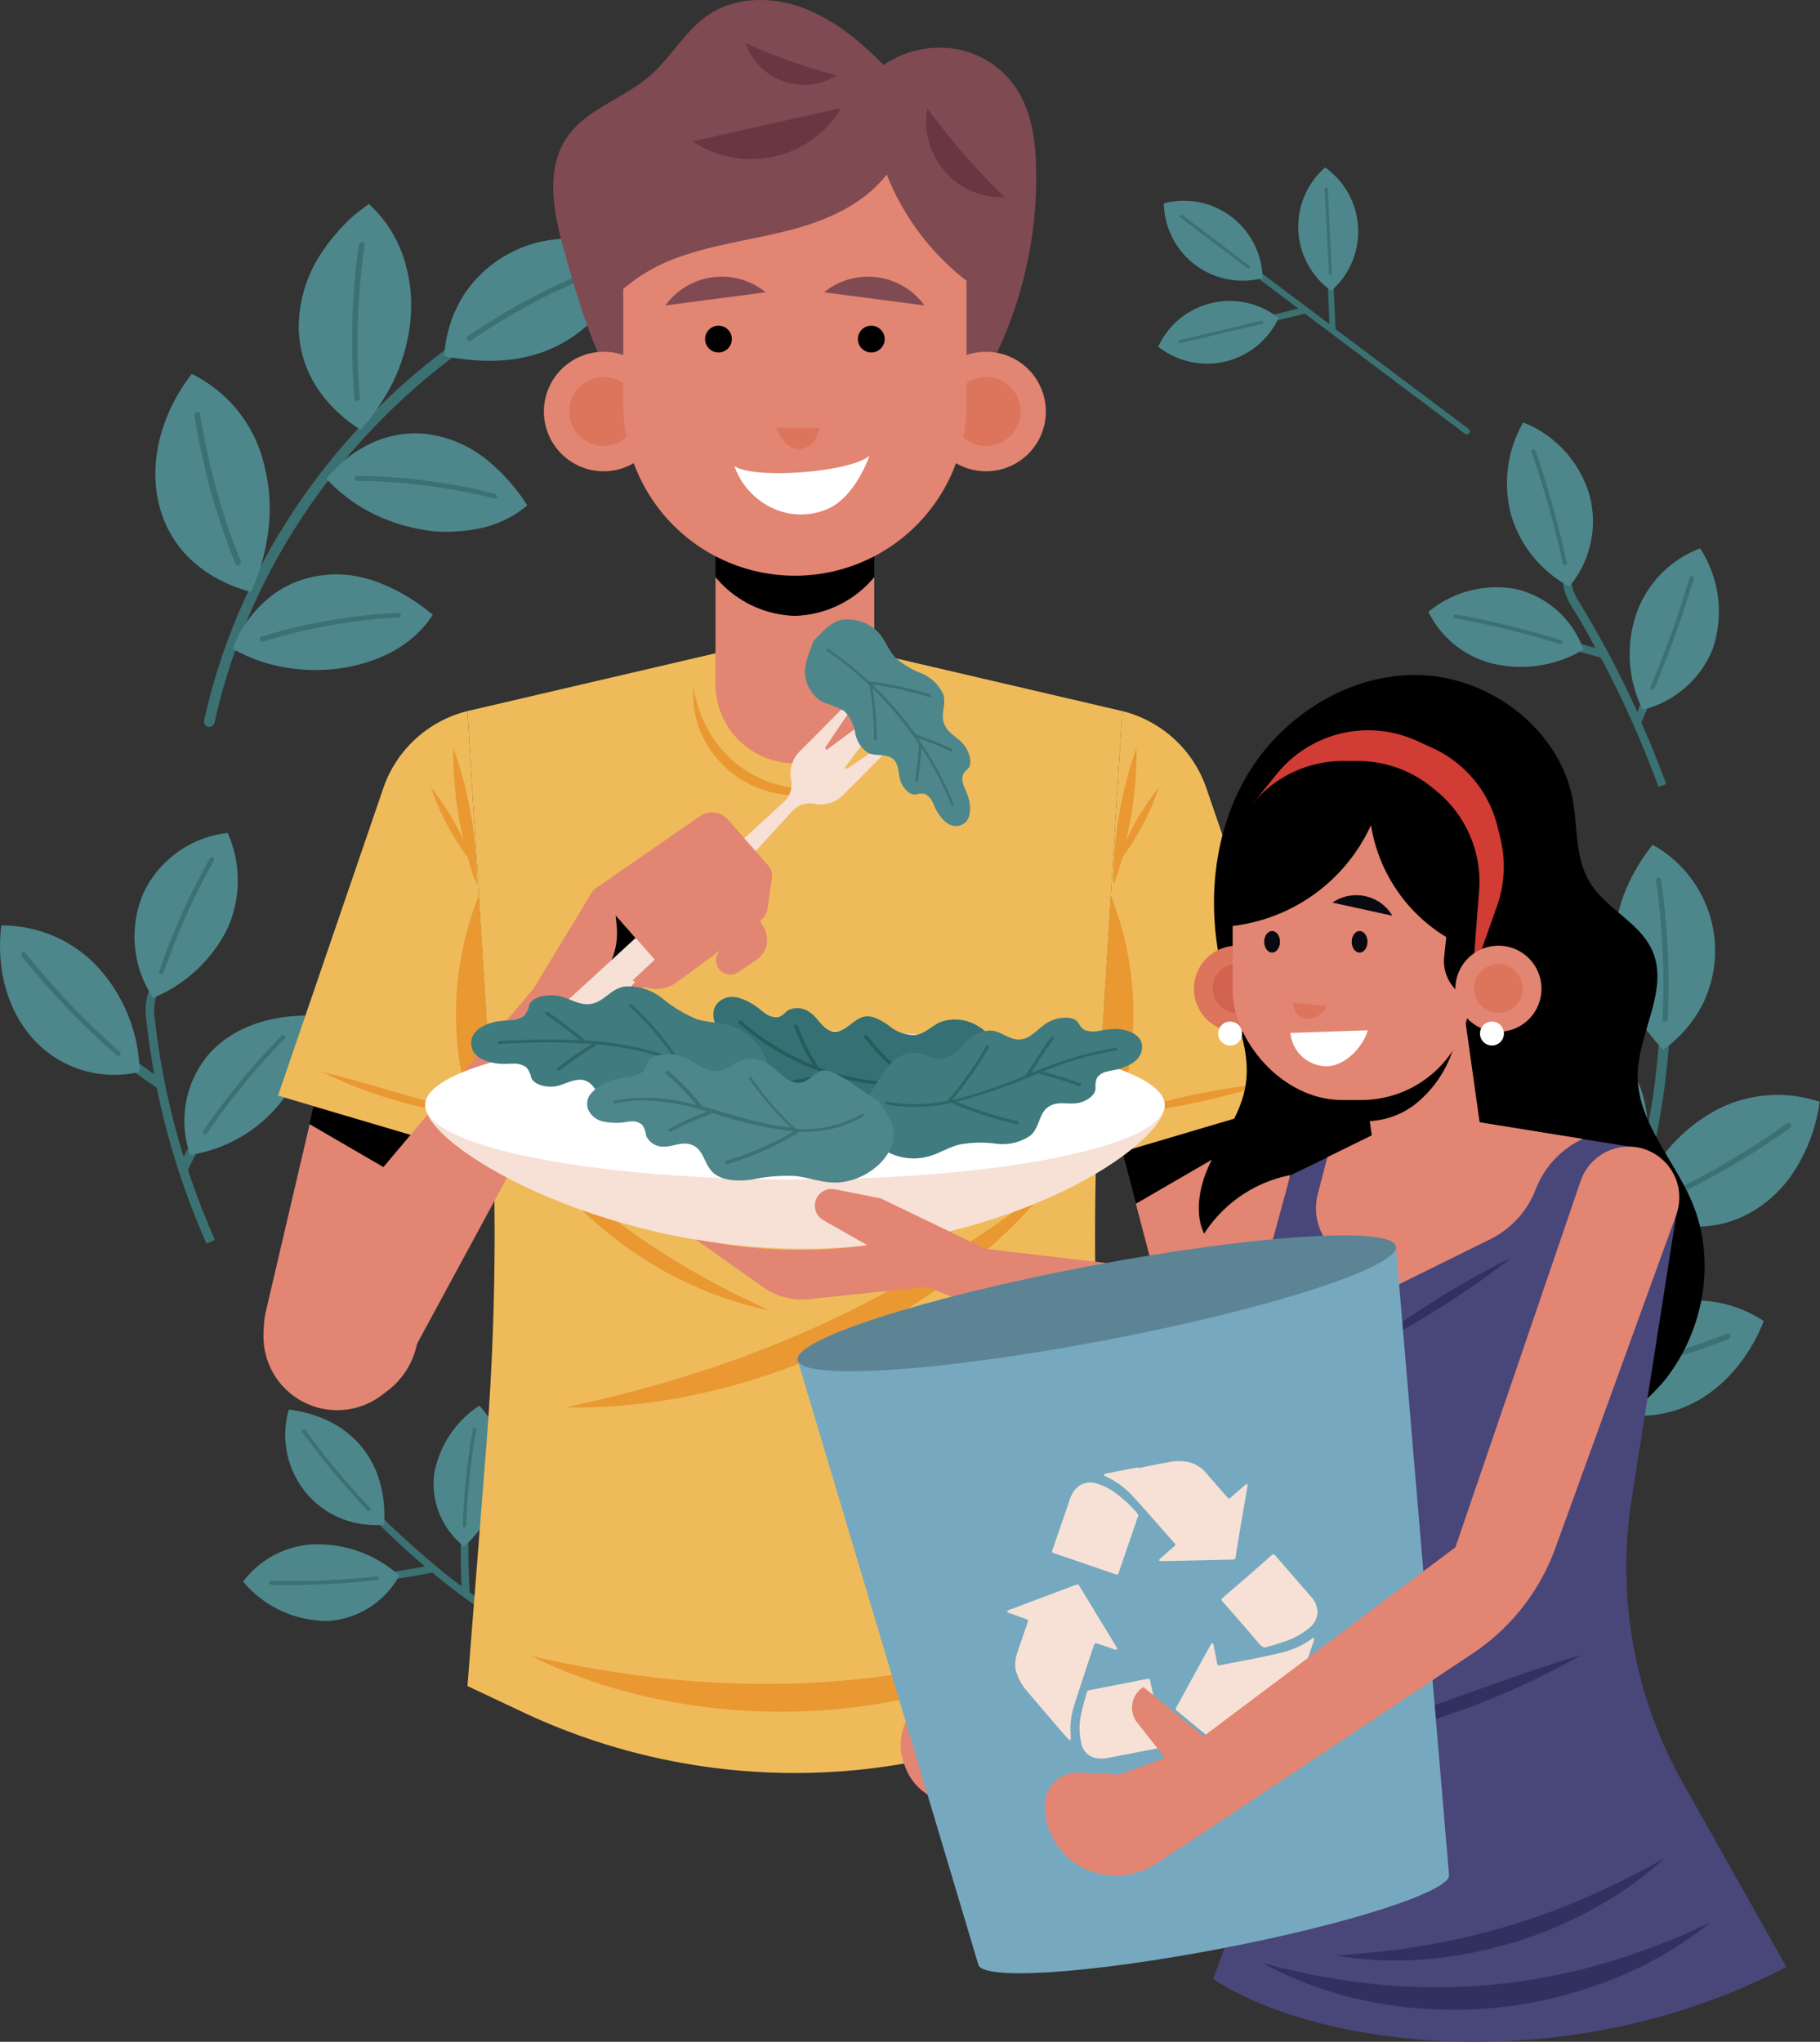 <svg xmlns="http://www.w3.org/2000/svg" viewBox="0 0 219.04 245.74">
  <rect x="0" y="0" width="219.04" height="245.74" fill="#333333" stroke="none"/>
  <defs>
    <style>
      .cls-1 {
        fill: #3b7172;
      }

      .cls-2 {
        fill: #4d878b;
      }

      .cls-3 {
        fill: #efbb5a;
      }

      .cls-4 {
        fill: #e28572;
      }

      .cls-5 {
        fill: #804a53;
      }

      .cls-6 {
        fill: #dd745c;
      }

      .cls-7 {
        fill: #fff;
      }

      .cls-8 {
        fill: #683742;
      }

      .cls-9 {
        fill: #e99832;
      }

      .cls-10 {
        fill: #f7e0d6;
      }

      .cls-11 {
        fill: #357074;
      }

      .cls-12 {
        fill: #265a5b;
      }

      .cls-13 {
        fill: #3f7b7f;
      }

      .cls-14 {
        fill: #2f6566;
      }

      .cls-15 {
        fill: #49467a;
      }

      .cls-16 {
        fill: #32305f;
      }

      .cls-17 {
        fill: #d13c34;
      }

      .cls-18 {
        fill: #d16250;
      }

      .cls-19 {
        fill: #090a10;
      }

      .cls-20 {
        fill: #76a9bf;
      }

      .cls-21 {
        fill: #5c8495;
      }

      .cls-22 {
        fill: #f7e1d6;
      }
    </style>
  </defs>
  <g id="Layer_2" data-name="Layer 2">
    <g id="OBJECT">
      <g>
        <g>
          <path class="cls-1" d="M181.86,173.91a.63.63,0,0,1-.13-.86,90,90,0,0,0,18.16-55.25.61.61,0,0,1,.61-.62.6.6,0,0,1,.62.6,91.27,91.27,0,0,1-18.41,56A.59.59,0,0,1,181.86,173.91Z"/>
          <g>
            <path class="cls-2" d="M198.89,101.67h0a14.58,14.58,0,0,1,6.12,19,15.39,15.39,0,0,1-4.83,5.67h0C192.92,118.73,192.4,110,198.89,101.67Z"/>
            <path class="cls-1" d="M200.39,123a.3.3,0,0,0,.32-.29,90.21,90.21,0,0,0-.79-16.83.32.32,0,0,0-.36-.25.3.3,0,0,0-.25.34,89.79,89.79,0,0,1,.79,16.71A.3.3,0,0,0,200.39,123Z"/>
          </g>
          <g>
            <path class="cls-2" d="M181.05,122.34h0c5.19-.46,9.95.76,13.14,3.74a12.42,12.42,0,0,1,3.48,5.57,14.56,14.56,0,0,1,.6,3.48,18.23,18.23,0,0,1-.34,3.77h0a18.78,18.78,0,0,1-12.46-5.71,15.51,15.51,0,0,1-3.34-5,12.75,12.75,0,0,1-.86-2.82A17.22,17.22,0,0,1,181.05,122.34Z"/>
            <path class="cls-1" d="M195.88,136.35a.3.3,0,0,0,.05-.42,83.71,83.71,0,0,0-11.46-11.31.35.35,0,0,0-.43,0,.22.22,0,0,0,0,.35,82.45,82.45,0,0,1,11.41,11.33A.31.31,0,0,0,195.88,136.35Z"/>
          </g>
          <g>
            <path class="cls-2" d="M178,139.81h0c5.18.83,9.4,3.15,11.84,6.84a13.06,13.06,0,0,1,2,6.26,14.46,14.46,0,0,1-1.55,7.07h0a18.84,18.84,0,0,1-10.66-8.57A14.69,14.69,0,0,1,178,139.81Z"/>
            <path class="cls-1" d="M189,157a.29.29,0,0,0,.15-.39c-1.24-2.5-2.53-4.9-3.91-7.18s-2.86-4.49-4.46-6.59a.35.35,0,0,0-.42-.11.22.22,0,0,0-.07.35c1.55,2.09,3,4.28,4.44,6.59s2.68,4.69,3.86,7.18A.31.31,0,0,0,189,157Z"/>
          </g>
          <g>
            <path class="cls-2" d="M219,132.61h0a15.85,15.85,0,0,0-13.78,1.78,20.58,20.58,0,0,0-8.48,11.31h0a16.46,16.46,0,0,0,7.08,1.92,13.61,13.61,0,0,0,3.49-.35,12.91,12.91,0,0,0,3.24-1.27,14.79,14.79,0,0,0,5.45-5.16A20.31,20.31,0,0,0,219,132.61Z"/>
            <path class="cls-1" d="M199.82,144.38A.31.31,0,0,1,200,144c2.53-1.22,5.17-2.53,7.64-4q1.88-1.11,3.78-2.31c1.26-.8,2.45-1.64,3.69-2.51a.26.26,0,0,1,.41.11.38.38,0,0,1-.11.49,97,97,0,0,1-15.16,8.81A.3.3,0,0,1,199.82,144.38Z"/>
          </g>
          <g>
            <path class="cls-2" d="M212.28,159h0a15,15,0,0,0-6.92-2.43,17.52,17.52,0,0,0-6.86.8,20.19,20.19,0,0,0-6.1,3.32,22,22,0,0,0-4.89,5.58h0a16.67,16.67,0,0,0,6.39,3.62,13.27,13.27,0,0,0,6.91.08C205.45,168.86,209.87,165,212.28,159Z"/>
            <path class="cls-1" d="M190.75,165.76a.33.33,0,0,1,.26-.37c1.39-.27,2.82-.55,4.22-.89s2.78-.72,4.19-1.12c2.86-.79,5.59-1.78,8.43-2.86a.28.28,0,0,1,.38.21.41.41,0,0,1-.24.45c-2.82,1.09-5.6,2-8.46,2.84-1.41.4-2.8.78-4.19,1.11s-2.84.62-4.24.88A.3.3,0,0,1,190.75,165.76Z"/>
          </g>
        </g>
        <g>
          <path class="cls-1" d="M199.35,82.24l-.94-.34c-.42,1.27-.89,2.55-1.35,3.79a122.39,122.39,0,0,0-7.19-13.53,5.39,5.39,0,0,1-.77-2.24v0l-1,.16a6.48,6.48,0,0,0,.9,2.64c1.06,1.73,2.09,3.48,3,5.27-2.29-.67-4.59-1.25-6.88-1.76l-.25.93q3.88.87,7.8,2a124.07,124.07,0,0,1,6.93,15.54l.93-.34c-.93-2.49-1.9-5-3-7.38C198.24,85.42,198.8,83.85,199.35,82.24Z"/>
          <g>
            <path class="cls-2" d="M183.32,50.84h0A14.77,14.77,0,0,0,181.87,62a14.41,14.41,0,0,0,7,8.59h0a12.22,12.22,0,0,0,2.43-11A13.47,13.47,0,0,0,183.32,50.84Z"/>
            <path class="cls-1" d="M188.37,68a.25.25,0,0,1-.29-.2,121.14,121.14,0,0,0-3.75-13.41.24.24,0,0,1,.15-.32.27.27,0,0,1,.33.18,121.17,121.17,0,0,1,3.75,13.45A.25.25,0,0,1,188.37,68Z"/>
          </g>
          <g>
            <path class="cls-2" d="M171.91,73.64h0a11.79,11.79,0,0,0,7.75,6.23,14.67,14.67,0,0,0,10.91-1.69h0a11.4,11.4,0,0,0-8-7.26A12.83,12.83,0,0,0,171.91,73.64Z"/>
            <path class="cls-1" d="M188.08,77.37a.26.26,0,0,1-.32.16A104.81,104.81,0,0,0,175.1,74.4a.21.21,0,0,1-.17-.27.28.28,0,0,1,.3-.18,107.11,107.11,0,0,1,12.69,3.12A.24.24,0,0,1,188.08,77.37Z"/>
          </g>
          <g>
            <path class="cls-2" d="M204.61,66h0a13.93,13.93,0,0,1,1.52,12.09,12.2,12.2,0,0,1-8.43,7.33h0a15.14,15.14,0,0,1-.84-11.33A13,13,0,0,1,204.61,66Z"/>
            <path class="cls-1" d="M198.78,83a.24.24,0,0,0,.32-.13,128.05,128.05,0,0,0,4.74-13.17.3.3,0,0,0-.17-.35.23.23,0,0,0-.32.15,124.62,124.62,0,0,1-4.7,13.16A.26.26,0,0,0,198.78,83Z"/>
          </g>
        </g>
        <g>
          <path class="cls-1" d="M159.89,27.89a.36.36,0,0,0-.35.38L160,39l-12-9a.37.37,0,0,0-.52.08.36.36,0,0,0,.08.51l8.7,6.54-8,2a.36.36,0,0,0-.27.44.37.37,0,0,0,.45.27L157,37.76s0,0,.06,0l19.24,14.44a.38.38,0,0,0,.52-.07.37.37,0,0,0-.08-.52l-16-12-.53-11.36A.37.37,0,0,0,159.89,27.89Z"/>
          <g>
            <path class="cls-2" d="M140.07,24.47h0a9.48,9.48,0,0,1,11.88,9h0A9.47,9.47,0,0,1,140.07,24.47Z"/>
            <path class="cls-1" d="M150.38,32.26a.19.19,0,0,0,0-.26l-8.07-6.09a.18.18,0,0,0-.26,0,.19.19,0,0,0,0,.26l8.07,6.09A.19.19,0,0,0,150.38,32.26Z"/>
          </g>
          <g>
            <path class="cls-2" d="M139.39,41.72h0a9.48,9.48,0,0,1,14.49-3.45h0A9.48,9.48,0,0,1,139.39,41.72Z"/>
            <path class="cls-1" d="M152,38.73a.18.18,0,0,0-.22-.13l-9.84,2.34a.18.18,0,0,0-.14.22.2.2,0,0,0,.23.14L151.82,39A.18.18,0,0,0,152,38.73Z"/>
          </g>
          <g>
            <path class="cls-2" d="M159.48,20.15h0A9.48,9.48,0,0,0,160.22,35h0A9.47,9.47,0,0,0,159.48,20.15Z"/>
            <path class="cls-1" d="M160.12,33.05a.19.19,0,0,1-.19-.18l-.5-10.1a.18.18,0,0,1,.17-.19.19.19,0,0,1,.2.18l.49,10.09A.18.18,0,0,1,160.12,33.05Z"/>
          </g>
        </g>
        <g>
          <path class="cls-1" d="M25.05,87.47a.62.62,0,0,1-.48-.76c4.49-20.5,18-38.62,36-49.32a.64.64,0,0,1,.87.22.64.64,0,0,1-.22.88C43.54,49,30.22,66.85,25.82,87A.66.66,0,0,1,25.05,87.47Z"/>
          <g>
            <path class="cls-2" d="M76.28,31h0c-4.41,10.1-12,14-22.81,11.86h0a15.42,15.42,0,0,1,2.4-7.44A15,15,0,0,1,76.28,31Z"/>
            <path class="cls-1" d="M56.26,40.9a.32.32,0,0,0,.44.08,74.92,74.92,0,0,1,15.4-8.15.3.3,0,0,0,.19-.4.33.33,0,0,0-.42-.19,75.4,75.4,0,0,0-15.53,8.21A.31.31,0,0,0,56.26,40.9Z"/>
          </g>
          <g>
            <path class="cls-2" d="M44.4,24.55h0A15.27,15.27,0,0,1,48.57,31a18.54,18.54,0,0,1,.86,7.17,21.85,21.85,0,0,1-1.79,7.07,21.1,21.1,0,0,1-1.83,3.31,19.51,19.51,0,0,1-2.43,3.17h0c-4.65-3-7.37-7.27-7.43-12.37A16.35,16.35,0,0,1,38,31.56a21.9,21.9,0,0,1,2.67-3.69,20.11,20.11,0,0,1,1.71-1.75C43,25.58,43.69,25.05,44.4,24.55Z"/>
            <path class="cls-1" d="M43,48.27a.35.35,0,0,0,.3-.36,84,84,0,0,1,.58-18.45.28.28,0,0,0-.31-.33.44.44,0,0,0-.4.37A83,83,0,0,0,42.67,48,.3.3,0,0,0,43,48.27Z"/>
          </g>
          <g>
            <path class="cls-2" d="M23.08,45h0a16.38,16.38,0,0,1,8.83,11.48,20.24,20.24,0,0,1,.39,7.28,24.42,24.42,0,0,1-2.11,7.48h0c-5.29-1.43-9.25-4.74-10.8-9.61S18.84,50.49,23.08,45Z"/>
            <path class="cls-1" d="M28.8,68A.34.34,0,0,0,29,67.6C27.89,64.87,26.91,62,26.07,59a92.5,92.5,0,0,1-2-9.18.28.28,0,0,0-.39-.22.45.45,0,0,0-.29.47c.53,3.16,1.24,6.25,2,9.19a89.87,89.87,0,0,0,2.95,8.62A.3.3,0,0,0,28.8,68Z"/>
          </g>
          <g>
            <path class="cls-2" d="M63.46,60.83h0a22.62,22.62,0,0,0-5.12-5.69,14.35,14.35,0,0,0-6.26-2.79c-4.46-.82-9.36,1-12.79,5.28h0a19.59,19.59,0,0,0,6.21,4.48,20.63,20.63,0,0,0,3.29,1.18,21.44,21.44,0,0,0,3.33.64,16.65,16.65,0,0,0,3.15,0,17.25,17.25,0,0,0,3-.46A13.06,13.06,0,0,0,63.46,60.83Z"/>
            <path class="cls-1" d="M42.68,57.57a.3.3,0,0,1,.31-.3,69.33,69.33,0,0,1,8.47.61c1.38.19,2.74.4,4.07.64s2.69.58,4,.91a.38.38,0,0,1,.28.35.21.21,0,0,1-.29.21A70.65,70.65,0,0,0,43,57.88.32.32,0,0,1,42.68,57.57Z"/>
          </g>
          <g>
            <path class="cls-2" d="M52.08,74h0a22.52,22.52,0,0,0-6.58-3.92,15.84,15.84,0,0,0-3.45-.86,13.51,13.51,0,0,0-6.67.91,12.12,12.12,0,0,0-3,1.82,14.47,14.47,0,0,0-4.38,6.14h0a19.64,19.64,0,0,0,7.28,2.38,21.39,21.39,0,0,0,6.87-.24C46.41,79.33,49.89,77.37,52.08,74Z"/>
            <path class="cls-1" d="M31.3,77a.31.31,0,0,1,.2-.39c1.39-.41,2.72-.8,4.1-1.12s2.78-.58,4.14-.82a64.79,64.79,0,0,1,8.13-.9.39.39,0,0,1,.37.25.22.22,0,0,1-.21.29c-1.33.07-2.68.18-4.06.32s-2.67.37-4,.6-2.75.51-4.13.84-2.71.71-4.08,1.13A.34.34,0,0,1,31.3,77Z"/>
          </g>
        </g>
        <g>
          <path class="cls-1" d="M25.31,135.8l-1-.52c-.79,1.28-1.49,2.58-2.22,3.92a90.78,90.78,0,0,1-3.51-17,5.46,5.46,0,0,1,.38-2.65l0-.05L18,119.1a6.38,6.38,0,0,0-.44,3.18c.25,2.34.58,4.67,1,7-1.14-.79-2.25-1.6-3.35-2.45s-2.22-1.73-3.29-2.65l-.69,1a91.49,91.49,0,0,0,7.63,5.73,91.6,91.6,0,0,0,6,18.77l1-.45c-1.19-2.77-2.31-5.57-3.24-8.44C23.46,139,24.38,137.39,25.31,135.8Z"/>
          <g>
            <path class="cls-2" d="M27.4,100.25h0a12.77,12.77,0,0,0-10.11,7.18,13.26,13.26,0,0,0,1.14,12.67h0a17.39,17.39,0,0,0,9-8.46A14.09,14.09,0,0,0,27.4,100.25Z"/>
            <path class="cls-1" d="M19.35,117.24a.28.28,0,0,1-.18-.36,81.65,81.65,0,0,1,6.08-13.58.29.29,0,0,1,.38-.1.25.25,0,0,1,.12.35,82.47,82.47,0,0,0-6.05,13.51A.29.29,0,0,1,19.35,117.24Z"/>
          </g>
          <g>
            <path class="cls-2" d="M.16,111.39h0c-.72,5.77,1.09,10.94,4.28,14.12A13.16,13.16,0,0,0,16.81,129h0A19.3,19.3,0,0,0,12,116.65,15.65,15.65,0,0,0,.16,111.39Z"/>
            <path class="cls-1" d="M14.44,127a.28.28,0,0,1-.4,0A93.93,93.93,0,0,1,2.65,115.14a.38.38,0,0,1,0-.47.26.26,0,0,1,.4,0A94.32,94.32,0,0,0,14.4,126.56.3.3,0,0,1,14.44,127Z"/>
          </g>
          <g>
            <path class="cls-2" d="M36.72,122.23h0a13.44,13.44,0,0,1-2.93,10.44A17.29,17.29,0,0,1,22.89,139h0a12.39,12.39,0,0,1,2.19-12.06C27.75,123.89,31.89,122.29,36.72,122.23Z"/>
            <path class="cls-1" d="M24.52,136.5a.29.29,0,0,0,.39-.09A82.92,82.92,0,0,1,34.27,125a.22.22,0,0,0,0-.34.31.31,0,0,0-.39,0,83.2,83.2,0,0,0-9.41,11.45A.27.27,0,0,0,24.52,136.5Z"/>
          </g>
        </g>
        <g>
          <path class="cls-1" d="M56.32,177.82a.48.48,0,0,0-.46.42c-.2,2-.36,4.16-.41,6.25,0,1.06,0,2.12,0,3.2s.05,2.13.09,3.21c-2.42-1.78-4.68-3.76-6.91-5.77s-4.32-4.17-6.29-6.44a.44.44,0,1,0-.66.59,92.73,92.73,0,0,0,9.46,9.24,90.36,90.36,0,0,1-10,1.35.42.42,0,0,0-.38.5.53.53,0,0,0,.54.43c1.81-.14,3.62-.36,5.41-.62s3.52-.55,5.26-.91c0,0,0,0,.06,0a90.78,90.78,0,0,0,25.18,14.7.44.44,0,0,0,.57-.25.45.45,0,0,0-.26-.58,90.34,90.34,0,0,1-21-11.51,85.85,85.85,0,0,1,.27-13.36A.35.35,0,0,0,56.32,177.82Z"/>
          <g>
            <path class="cls-2" d="M34.76,169.64h0c7.58,1,11.91,6.28,11.47,13.87h0a11.37,11.37,0,0,1-5.33-.82,10.85,10.85,0,0,1-4.1-3.06A11,11,0,0,1,34.76,169.64Z"/>
            <path class="cls-1" d="M44.56,181.8a.22.22,0,0,0,0-.31,91.9,91.9,0,0,1-7.81-9.37.21.21,0,0,0-.3-.06.22.22,0,0,0-.06.31,90.83,90.83,0,0,0,7.85,9.43A.22.22,0,0,0,44.56,181.8Z"/>
          </g>
          <g>
            <path class="cls-2" d="M29.26,190.35h0a11.21,11.21,0,0,1,9-4.49,14.74,14.74,0,0,1,9.8,3.76h0a10.57,10.57,0,0,1-8.41,5.46A13.14,13.14,0,0,1,29.26,190.35Z"/>
            <path class="cls-1" d="M45.62,189.92a.25.25,0,0,0-.27-.2c-2.08.24-4.14.37-6.29.48s-4.26.1-6.45.06a.19.19,0,0,0-.2.23.27.27,0,0,0,.27.25,97.25,97.25,0,0,0,12.75-.57A.21.21,0,0,0,45.62,189.92Z"/>
          </g>
          <g>
            <path class="cls-2" d="M57.69,169.17h0a12.46,12.46,0,0,0-5.44,8.25,9.59,9.59,0,0,0,3.6,8.7h0a13.52,13.52,0,0,0,4.49-8.82,10.71,10.71,0,0,0-.46-4.36A9.68,9.68,0,0,0,57.69,169.17Z"/>
            <path class="cls-1" d="M55.89,183.79a.19.19,0,0,1-.2-.21,81.54,81.54,0,0,1,1.22-11.53.24.24,0,0,1,.23-.2.16.16,0,0,1,.17.2,82.9,82.9,0,0,0-1.2,11.52A.22.22,0,0,1,55.89,183.79Z"/>
          </g>
        </g>
      </g>
      <g>
        <path class="cls-3" d="M135.06,85.58,95.66,76.4l-39.4,9.18,2.65,42.91A325.49,325.49,0,0,1,58.53,174l-2.27,28.92L62.79,206a76.8,76.8,0,0,0,65.73,0l6.54-3.09L132.79,174a325.49,325.49,0,0,1-.38-45.47Z"/>
        <g>
          <g>
            <path class="cls-4" d="M95.67,74.11h0a12.89,12.89,0,0,1-9.56-4.67V82a9.56,9.56,0,1,0,19.11,0V69.44A12.87,12.87,0,0,1,95.67,74.11Z"/>
            <path d="M86.11,56.7V69.44a12.89,12.89,0,0,0,9.56,4.67h0a12.87,12.87,0,0,0,9.55-4.67V56.7Z"/>
          </g>
          <g>
            <path class="cls-5" d="M75,48.63c-3.51-6-5.57-12.79-7.39-19.54-1.12-4.17-1.82-8.95.6-12.52,2.31-3.41,6.72-4.64,9.85-7.32C80.74,7,82.45,3.63,85.39,1.71,88.7-.45,93.09-.42,96.78,1s6.78,4,9.56,6.82A12,12,0,0,1,115,5.89a11,11,0,0,1,7.18,4.55c1.94,2.82,2.44,6.38,2.52,9.81a49.44,49.44,0,0,1-8.34,28.6Z"/>
            <g>
              <path class="cls-4" d="M79.84,49.52a7.19,7.19,0,1,1-7.19-7.18A7.18,7.18,0,0,1,79.84,49.52Z"/>
              <path class="cls-6" d="M76.79,49.52a4.14,4.14,0,1,1-4.14-4.14A4.14,4.14,0,0,1,76.79,49.52Z"/>
            </g>
            <g>
              <path class="cls-4" d="M111.49,49.52a7.19,7.19,0,1,0,7.19-7.18A7.18,7.18,0,0,0,111.49,49.52Z"/>
              <path class="cls-6" d="M114.54,49.52a4.14,4.14,0,1,0,4.14-4.14A4.14,4.14,0,0,0,114.54,49.52Z"/>
            </g>
            <path class="cls-4" d="M106.72,21c-2.75,3.55-7.1,5.49-11.44,6.64s-8.85,1.69-13.1,3.14a21.13,21.13,0,0,0-7.17,4V48.63A20.66,20.66,0,0,0,95.67,69.29h0a20.65,20.65,0,0,0,20.65-20.66V33.79A30.2,30.2,0,0,1,106.72,21Z"/>
            <path class="cls-5" d="M85.77,33.37a8.38,8.38,0,0,0-5.69,3.39l12.07-1.58A8.38,8.38,0,0,0,85.77,33.37Z"/>
            <path d="M88.08,40.81a1.61,1.61,0,1,1-1.6-1.61A1.6,1.6,0,0,1,88.08,40.81Z"/>
            <path class="cls-5" d="M105.56,33.37a8.4,8.4,0,0,1,5.7,3.39L99.18,35.18A8.38,8.38,0,0,1,105.56,33.37Z"/>
            <path d="M103.25,40.81a1.61,1.61,0,1,0,1.6-1.61A1.6,1.6,0,0,0,103.25,40.81Z"/>
            <path class="cls-6" d="M98.66,51.5H93.4a8.8,8.8,0,0,0,1,1.63,2.39,2.39,0,0,0,1.46.9,2.34,2.34,0,0,0,1.84-.62C98.2,53,98.36,52.1,98.66,51.5Z"/>
            <path class="cls-7" d="M104.65,54.83c-2.16,2-13.82,2.9-16.26,1.27a8.76,8.76,0,0,0,4.78,5.14,8,8,0,0,0,6.68-.1C102.13,60,103.78,57.22,104.65,54.83Z"/>
            <path class="cls-8" d="M93.16,18.85A12.53,12.53,0,0,0,101.23,13L83.38,17A12.55,12.55,0,0,0,93.16,18.85Z"/>
            <path class="cls-8" d="M94.3,9.78a7.42,7.42,0,0,0,6.43-.71,66.71,66.71,0,0,1-11-3.88A7.39,7.39,0,0,0,94.3,9.78Z"/>
            <path class="cls-8" d="M113.7,20.62a9,9,0,0,0,7.2,3.11,87.27,87.27,0,0,1-9.29-10.67A9,9,0,0,0,113.7,20.62Z"/>
          </g>
        </g>
        <g>
          <path class="cls-4" d="M135.06,138.62l6.21,23.68a9.32,9.32,0,0,0,10.61,6.82h0a9.32,9.32,0,0,0,7.48-11.3l-5.77-24.67Z"/>
          <polygon points="135.06 138.62 153.59 133.15 153.99 134.85 136.7 144.88 135.06 138.62"/>
        </g>
        <path class="cls-3" d="M135.06,85.58h0a14.36,14.36,0,0,1,10.13,9.28l12.67,37L133.77,139l-1.36-10.51Z"/>
        <path class="cls-9" d="M133.69,107.78h0a38.79,38.79,0,0,1,1.95,21.94L133.77,139l-1.36-10.51Z"/>
        <path class="cls-3" d="M56.26,85.58h0a14.36,14.36,0,0,0-10.13,9.28l-12.67,37L57.55,139l1.36-10.51Z"/>
        <path class="cls-4" d="M56.26,138.62,50.05,162.3a9.32,9.32,0,0,1-10.61,6.82h0A9.32,9.32,0,0,1,32,157.82l5.77-24.67Z"/>
        <path class="cls-9" d="M57.63,107.78h0a38.7,38.7,0,0,0-2,21.94L57.55,139l1.36-10.51Z"/>
        <polygon points="37.73 133.15 37.23 135.28 54.5 145.32 56.26 138.62 37.73 133.15"/>
        <path class="cls-4" d="M71.41,107.11,64.2,119,33.8,155.14a8.86,8.86,0,0,0,1.44,12.79h0a8.87,8.87,0,0,0,13.14-2.85l23-42.47L80.34,117l-1.53-1.48Z"/>
        <path d="M74.09,110.15l.13,1.3A8.44,8.44,0,0,1,70.93,119h0L76.15,118l2.66-2.47Z"/>
        <g>
          <path class="cls-9" d="M97.08,202.56a116,116,0,0,1-17.69-.6,141.53,141.53,0,0,1-15.52-2.66A63.88,63.88,0,0,0,79,204.46a73,73,0,0,0,36.27-1.62,63.56,63.56,0,0,0,14.6-6.49,139.85,139.85,0,0,1-15.23,4A115.16,115.16,0,0,1,97.08,202.56Z"/>
          <path class="cls-9" d="M82.81,165.54c-5.25,1.65-10.29,2.87-14.73,3.84a68.22,68.22,0,0,0,15.34-1.47,78.76,78.76,0,0,0,31.82-14.58,68.42,68.42,0,0,0,11.13-10.66c-3.64,2.73-7.86,5.75-12.52,8.65a137.2,137.2,0,0,1-15.06,8.13A137.2,137.2,0,0,1,82.81,165.54Z"/>
          <path class="cls-9" d="M75.84,150.4a45.12,45.12,0,0,0,16.89,7.34,98.48,98.48,0,0,1-15.84-8.84,99,99,0,0,1-13.75-11.83A45.32,45.32,0,0,0,75.84,150.4Z"/>
          <path class="cls-9" d="M55.8,101.19a29.57,29.57,0,0,0-3.95-6.44,30.78,30.78,0,0,0,4.46,8.46,29,29,0,0,0,1.07,3.29h0A48.16,48.16,0,0,0,54.55,90,47.08,47.08,0,0,0,55.8,101.19Z"/>
          <path class="cls-9" d="M139.48,94.75a30,30,0,0,0-3.95,6.44A47.08,47.08,0,0,0,136.78,90,48.16,48.16,0,0,0,134,106.5a29,29,0,0,0,1.07-3.29A30.78,30.78,0,0,0,139.48,94.75Z"/>
          <path class="cls-9" d="M88.85,93.58a12.56,12.56,0,0,0,6.43,2.13A11.68,11.68,0,0,0,101,94.56a15.47,15.47,0,0,1-5.65.23A13.6,13.6,0,0,1,85.32,88a15.38,15.38,0,0,1-1.86-5.34,11.62,11.62,0,0,0,1,5.76A12.56,12.56,0,0,0,88.85,93.58Z"/>
          <path class="cls-9" d="M38.74,129a50.3,50.3,0,0,0,8.92,3.44,51.23,51.23,0,0,0,9.39,1.83c-2.51-.84-5.82-1.79-9.12-2.74S41.32,129.62,38.74,129Z"/>
          <path class="cls-9" d="M153.15,130.26a96.87,96.87,0,0,0-19,4A97,97,0,0,0,153.15,130.26Z"/>
        </g>
        <g>
          <path class="cls-10" d="M101.85,92.58l-.18-.18L107.93,84l-8.45,6.26L99.3,90l5.54-8.23L98,88.68l-1.8,1.8a3.71,3.71,0,0,0-1,3.3,2.88,2.88,0,0,1-.79,2.67L66.23,122.31a2.37,2.37,0,0,0-.07,3.41h0a2.36,2.36,0,0,0,3.41-.07L95.43,97.54a2.88,2.88,0,0,1,2.67-.79,3.71,3.71,0,0,0,3.3-1l1.8-1.8L110.08,87Z"/>
          <g>
            <path class="cls-2" d="M101.57,85.55a4.6,4.6,0,0,1,1.34,2.62,3.72,3.72,0,0,0,1.52,2.42c1,.52,2.34,0,3.19.88.66.76.45,1.88.85,2.77.35.71,1,1.49,1.76,1.38a2.2,2.2,0,0,1,1.11-.06,1.93,1.93,0,0,1,.86.92c.22.39.34.83.58,1.2.51.8,1.44,2.09,2.81,1.65s1.26-2.19,1-3.2a11.48,11.48,0,0,0-.52-1.38,2.3,2.3,0,0,1-.21-1.38c.11-.43.43-.62.69-.91.47-.53.18-1.8-.39-2.61-.67-1-1.89-1.44-2.42-2.5-.69-1.3.23-2.43-.23-3.82A5,5,0,0,0,110.81,81a10,10,0,0,1-3.11-1.92c-.78-.86-1.1-1.92-1.85-2.81a5.11,5.11,0,0,0-4.59-1.66c-1.41.28-2.48,1.69-3.37,2.53-.36,1.18-1.15,2.77-1,4.06a4.34,4.34,0,0,0,2.18,3.33A13,13,0,0,1,101.57,85.55Z"/>
            <path class="cls-1" d="M105.35,89.12a.13.13,0,0,0,.16-.13,39.32,39.32,0,0,0-.49-6.13,43.61,43.61,0,0,1,5.58,6.7,42.25,42.25,0,0,1-.45,4.3.22.22,0,0,0,.13.22.11.11,0,0,0,.17-.09,36.42,36.42,0,0,0,.44-4,42.24,42.24,0,0,1,3.61,6.85c0,.09.13.15.2.12s.1-.13.06-.23a40.75,40.75,0,0,0-4.3-7.89,36.7,36.7,0,0,1,4,1.6.12.12,0,0,0,.18-.1.26.26,0,0,0-.15-.25,38.75,38.75,0,0,0-4.3-1.7,41.39,41.39,0,0,0-5.2-6,41.73,41.73,0,0,1,6.88,1.52c.1,0,.17,0,.16-.12a.31.31,0,0,0-.19-.24A40.1,40.1,0,0,0,104.54,82a41,41,0,0,0-4.84-3.89.17.17,0,0,0-.24,0,.18.18,0,0,0,.08.23,41,41,0,0,1,5.09,4.13,36.65,36.65,0,0,1,.56,6.44A.2.2,0,0,0,105.35,89.12Z"/>
          </g>
        </g>
        <g>
          <path class="cls-4" d="M71.41,107.11l12.86-8.9a2.52,2.52,0,0,1,3.32.41l4.87,5.56a1.91,1.91,0,0,1,.44,1.52l-.52,3.62a2.35,2.35,0,0,1-.91,1.52l-10,7.36a4.23,4.23,0,0,1-5.32-.23h0l2.66-2.47Z"/>
          <path class="cls-4" d="M91.47,110.84l.47.82a2.93,2.93,0,0,1-.91,3.88L88.85,117a1.71,1.71,0,0,1-2.42-.53h0a1.71,1.71,0,0,1,.45-2.26Z"/>
        </g>
        <g>
          <path class="cls-10" d="M140.17,133c0,4.95-18.9,17.3-43.48,17.3S51.16,138,51.16,133s19.93-9,44.51-9S140.17,128.05,140.17,133Z"/>
          <ellipse class="cls-7" cx="95.67" cy="133" rx="44.5" ry="8.96"/>
          <g>
            <g>
              <path class="cls-11" d="M110.22,124.57a4.69,4.69,0,0,1-3.28-1.17c-1-.65-2-1.31-3.1-1-1.27.35-2.16,2-3.65,1.74-1.21-.26-1.71-1.63-2.67-2.26a2.5,2.5,0,0,0-2.72-.26c-.38.3-.7.72-1.21.81a2.21,2.21,0,0,1-1.51-.48c-.47-.31-.86-.72-1.34-1-1-.61-2.78-1.61-4.2-.39s-.35,3.35.61,4.42a14.75,14.75,0,0,0,1.5,1.35,3.72,3.72,0,0,1,1.17,1.51,2.94,2.94,0,0,1-.17,1.51c-.19.95,1.11,2.25,2.4,2.81,1.59.71,3.3.33,4.78,1.08,1.87.9,1.85,2.82,3.66,3.91a7.3,7.3,0,0,0,5.38.29A18.62,18.62,0,0,1,111,136.3c1.64,0,3.08.62,4.76.56a7.08,7.08,0,0,0,5.89-3.61c.85-1.75.07-4-.21-5.57-1-1.26-2.2-3.25-3.62-4.11a5.22,5.22,0,0,0-4.72-.53C112.11,123.51,111.33,124.38,110.22,124.57Z"/>
              <path class="cls-12" d="M104.06,124.64a.17.17,0,0,0,0,.26,24.34,24.34,0,0,0,5.7,5.39,29.11,29.11,0,0,1-11.24-1.82,25.91,25.91,0,0,1-2.52-5,.26.26,0,0,0-.28-.15.17.17,0,0,0-.13.23,26.14,26.14,0,0,0,2.27,4.64,30,30,0,0,1-8.63-5.3.23.23,0,0,0-.31,0,.24.24,0,0,0,.07.32,30.35,30.35,0,0,0,10.22,5.92,29.25,29.25,0,0,1-5.6,1.15.15.15,0,0,0-.12.24.43.43,0,0,0,.36.18,29.41,29.41,0,0,0,6-1.35,29.73,29.73,0,0,0,10.39,1.31,29.57,29.57,0,0,1-8.27,4.72.14.14,0,0,0,0,.26.43.43,0,0,0,.42.08A29.64,29.64,0,0,0,111,130.6a30.54,30.54,0,0,0,8-1.71c.13,0,.21-.16.17-.26s-.17-.14-.3-.09a29.83,29.83,0,0,1-8.41,1.72,24.36,24.36,0,0,1-6.07-5.57A.23.23,0,0,0,104.06,124.64Z"/>
            </g>
            <g>
              <path class="cls-13" d="M115.36,137.78a13.62,13.62,0,0,1,4.53-.13,5.89,5.89,0,0,0,4.15-1c1.18-1.08.93-2.78,2.32-3.55,1.12-.61,2.4-.1,3.54-.38.92-.24,1.91-.88,1.95-1.71a2.73,2.73,0,0,1,.18-1.3,2,2,0,0,1,1.22-.75c.49-.13,1-.18,1.46-.32,1-.34,2.66-.9,2.74-2.58s-2.06-2.25-3.37-2.22a12.27,12.27,0,0,0-1.81.23,3.15,3.15,0,0,1-1.69-.09c-.48-.22-.64-.65-.91-1-.53-.69-2.1-.59-3.16-.13-1.32.56-2.06,1.85-3.33,2.18-1.59.41-2.58-1-4.05-1a4.46,4.46,0,0,0-3.1,1.62,4.94,4.94,0,0,1-2.73,1.8c-1,.09-1.85-.51-2.68-.71a3.91,3.91,0,0,0-3.48,1.34c-1,1-1.89,2.83-2.73,4-.14,1.43-.67,3.51.45,5a6.74,6.74,0,0,0,6.37,2.22C112.8,139,113.93,138.16,115.36,137.78Z"/>
              <path class="cls-14" d="M122.58,135.16a.14.14,0,0,0-.09-.22,49.54,49.54,0,0,1-7.35-2.33,69.42,69.42,0,0,0,9.78-3.41c1.68.45,3.35.93,4.91,1.51a.27.27,0,0,0,.29-.1.15.15,0,0,0-.08-.22c-1.44-.54-3-1-4.52-1.42a38.55,38.55,0,0,1,8.77-2.52c.12,0,.21-.11.2-.2s-.12-.15-.25-.14a44.28,44.28,0,0,0-10.16,3.06c.87-1.39,1.75-2.79,2.75-4.17a.14.14,0,0,0-.08-.23.31.31,0,0,0-.32.12c-1.07,1.5-2,3-3,4.52a54.89,54.89,0,0,1-8.86,3,43.49,43.49,0,0,0,4.47-6.39.14.14,0,0,0-.08-.22.26.26,0,0,0-.29.11A39.48,39.48,0,0,1,114,132.5a19.22,19.22,0,0,1-7.21.1c-.12,0-.24,0-.25.12s.06.18.19.21a20,20,0,0,0,7.79-.19,44.79,44.79,0,0,0,7.75,2.54A.31.31,0,0,0,122.58,135.16Z"/>
            </g>
            <g>
              <path class="cls-13" d="M83.84,122.65a15.72,15.72,0,0,1-4.12-2.49,6.55,6.55,0,0,0-4.61-1.42c-1.81.36-2.46,2-4.29,2.12-1.46.07-2.66-1-4.13-1.06-1.18-.1-2.66.29-3,1.14a2.64,2.64,0,0,1-.57,1.29,2.83,2.83,0,0,1-1.58.55,17.37,17.37,0,0,0-1.77.16c-1.22.25-3.17,1-3.06,2.73s2.13,2.23,3.34,2.35c.57.06,1.15,0,1.72,0a2.54,2.54,0,0,1,1.56.42,2.64,2.64,0,0,1,.6,1.26c.33.83,1.65,1.15,2.67,1.07,1.25-.1,2.34-1,3.57-.79,1.52.32,1.72,2.1,2.86,2.87a4.13,4.13,0,0,0,3.33.15,4.83,4.83,0,0,1,3.37-.05c1,.5,1.39,1.51,2.07,2.19A4.65,4.65,0,0,0,86,136c1.49-.33,3.19-1.68,4.54-2.43.78-1.27,2.25-3,2-4.86a6.84,6.84,0,0,0-4.31-5.16C86.77,123,85.31,123.12,83.84,122.65Z"/>
              <path class="cls-14" d="M75.74,120.88a.14.14,0,0,0,0,.25,34.19,34.19,0,0,1,5.39,6.2,38,38,0,0,0-10.67-2.1c-1.4-1.18-2.9-2.31-4.44-3.39a.32.32,0,0,0-.35,0,.14.14,0,0,0,0,.25c1.42,1,2.8,2,4.12,3.1a88.9,88.9,0,0,0-9.66.11c-.14,0-.24.09-.23.19s.11.17.25.16a82.24,82.24,0,0,1,11.1,0c-1.47.91-2.85,1.88-4.19,2.9a.15.15,0,0,0,0,.25.27.27,0,0,0,.32,0,53.16,53.16,0,0,1,4.54-3.09,36.24,36.24,0,0,1,9.54,2.13,29.73,29.73,0,0,0-7.36,3.22.15.15,0,0,0,0,.24.2.2,0,0,0,.28.05,29.33,29.33,0,0,1,7.75-3.26A24.66,24.66,0,0,1,88.59,132a.23.23,0,0,0,.3,0,.22.22,0,0,0-.07-.29,25.14,25.14,0,0,0-7.09-4.1,34,34,0,0,0-5.61-6.64A.4.4,0,0,0,75.74,120.88Z"/>
            </g>
            <g>
              <path class="cls-2" d="M96.19,130.32c-1,.08-1.93-.75-2.78-1.51a4.6,4.6,0,0,0-3.37-1.4c-1.59.18-2.52,1.73-4.32,1.46-1.44-.2-2.51-1.49-4.17-1.86-1.32-.31-3.17-.06-3.57.8-.21.44-.26.93-.73,1.28a4.17,4.17,0,0,1-1.84.59,10.34,10.34,0,0,0-2.06.43,5.09,5.09,0,0,0-2.15,1.42,1.88,1.88,0,0,0-.29,2.25,2.6,2.6,0,0,0,1.8,1.22,8,8,0,0,0,1.82.13c.47,0,.94-.15,1.43-.16a1.71,1.71,0,0,1,1.33.41,2.84,2.84,0,0,1,.47,1.3,2.22,2.22,0,0,0,2.1,1.32c1.07.06,2.25-.69,3.46-.19,1.49.64,1.38,2.46,2.7,3.48,1.12.86,3,.9,4.56.66a20,20,0,0,1,5.13-.41c1.7.18,3.18.84,5.08.78a7.86,7.86,0,0,0,4.21-1.53,6.59,6.59,0,0,0,2.41-3.1c.66-2.11-.85-3.9-1.65-5.17-1.37-.75-3.1-2.13-4.28-2.81s-2.1-1.21-3.08-.63C97.78,129.45,97.12,130.26,96.19,130.32Z"/>
              <path class="cls-1" d="M90.24,129.6a.15.15,0,0,0-.07.24,37.65,37.65,0,0,0,5,5.86c-3.64-.33-7.11-1.61-10.66-2.56a29,29,0,0,0-4-4.19.39.39,0,0,0-.39,0,.14.14,0,0,0,0,.25A26.91,26.91,0,0,1,83.8,133a21.2,21.2,0,0,0-9.76-.56c-.13,0-.22.13-.2.23a.23.23,0,0,0,.28.12c3.66-.8,7.46-.08,11,1a30.57,30.57,0,0,0-4.62,2.11.16.16,0,0,0,0,.25.23.23,0,0,0,.29.05,34,34,0,0,1,5-2.23,47,47,0,0,0,9.77,2.2,39.3,39.3,0,0,1-8.2,3.57.15.15,0,0,0-.07.24.34.34,0,0,0,.35.1,35.49,35.49,0,0,0,8.61-3.88,13.77,13.77,0,0,0,7.58-1.81c.12-.07.17-.2.11-.28a.22.22,0,0,0-.3,0,13.74,13.74,0,0,1-7.86,1.74,33.07,33.07,0,0,1-5.26-6.06A.29.29,0,0,0,90.24,129.6Z"/>
            </g>
          </g>
        </g>
        <path class="cls-4" d="M83.75,149.19l8.12,5.74a8,8,0,0,0,5.45,1.43l14.18-1.47,37.76,14.5A7.84,7.84,0,0,0,160,161.63h0a7.84,7.84,0,0,0-6.72-7.26l-34.69-4.07L106,144.23l-5.53-1.09a2,2,0,0,0-2.37,1.63h0a2,2,0,0,0,1,2.09l5.28,3h0a58.45,58.45,0,0,1-18.29-.3Z"/>
      </g>
      <g>
        <path d="M145.43,140.45c1.52-3.35,4-6.36,4.5-10,.59-4-1.17-7.8-2.32-11.63-2.47-8.23-2-17.51,2.19-25S162.28,81,170.88,81.25s16.91,6.66,18.42,15.12c.59,3.29.26,6.88,2,9.76,1.93,3.26,6.09,4.87,7.59,8.36,2,4.7-1.78,9.86-1.79,15,0,5.61,4.42,10.11,6.58,15.29,2.9,7,1.38,15.43-3.33,21.33a26,26,0,0,1-19.85,9.31,32.53,32.53,0,0,1-20.79-7.74c-4.75-3.94-7.92-8.82-10.86-14.16-1-1.88-2.83-3-3.81-4.82C143.68,146.23,144.35,142.84,145.43,140.45Z"/>
        <g>
          <path class="cls-15" d="M178.09,135.13l19.65,3.12,4,7.95-5.37,34.26a52.87,52.87,0,0,0,6.1,34L215,236.73c-26.63,13.89-56.77,9.55-69,1.45l10.61-28.78a27.25,27.25,0,0,0-1.05-21.34l-4.33-8.94-.76-.59a11.64,11.64,0,0,1-3.73-13.26l5.11-13.62,3.5-10.22,12.59-6.1Z"/>
          <g>
            <path class="cls-16" d="M205.93,231.33a82.89,82.89,0,0,1-12.17,4.75,72.11,72.11,0,0,1-29,2.64,83.31,83.31,0,0,1-12.83-2.47,45.31,45.31,0,0,0,12.5,4.56,51.7,51.7,0,0,0,30-2.74,44.92,44.92,0,0,0,11.47-6.74Z"/>
            <path class="cls-16" d="M200.4,223.61c-2.56,1.42-5.52,3-8.77,4.43a84.57,84.57,0,0,1-10.36,3.83,85.53,85.53,0,0,1-10.77,2.43c-3.51.55-6.84.86-9.77,1.06a43.61,43.61,0,0,0,9.94.51,51.39,51.39,0,0,0,11.2-2,50.66,50.66,0,0,0,10.47-4.45,43.91,43.91,0,0,0,8.06-5.84Z"/>
            <path class="cls-16" d="M190.2,199.2c-4.32,1.3-9.84,3.26-15.35,5.23s-11,4-15.17,5.7A89.28,89.28,0,0,0,175.4,206a90.66,90.66,0,0,0,14.8-6.75Z"/>
            <path class="cls-16" d="M182,151.3A106.25,106.25,0,0,0,164,162.62,106.64,106.64,0,0,0,182,151.3Z"/>
          </g>
        </g>
        <path class="cls-4" d="M155.3,141.43h0a16,16,0,0,0-12,10.34l-9.24,26-21.7,25.92-1.32,1a6.66,6.66,0,0,0-2.29,7.43l.13.36a6.64,6.64,0,0,0,6.3,4.52h0l2.89-7.23,19.8-19.88a31.36,31.36,0,0,0,8-13.86Z"/>
        <path class="cls-4" d="M159.75,139.27l-1.15,4.43a6.83,6.83,0,0,0,2.73,7.34l5.91,4.09,12.15-6a11.18,11.18,0,0,0,5.44-6h0a11.11,11.11,0,0,1,5.2-5.83l.45-.23-12.39-2-10.2.2Z"/>
        <g>
          <g>
            <path d="M174.8,126.55a23.45,23.45,0,0,0,1.2-5.75l-12.16,6.62,1,7.55a9.84,9.84,0,0,0,5.24-1.86A13.82,13.82,0,0,0,174.8,126.55Z"/>
            <path class="cls-4" d="M179.17,142.83l-3.11-22.07-.06,0a23.45,23.45,0,0,1-1.2,5.75,13.82,13.82,0,0,1-4.7,6.56,9.84,9.84,0,0,1-5.24,1.86l1.06,7.86Z"/>
          </g>
          <g>
            <path class="cls-17" d="M150.86,96.61l2.82-3.48a14.16,14.16,0,0,1,7.61-4.83h0a14.16,14.16,0,0,1,9.27.88l1.84.84a14.1,14.1,0,0,1,7.86,9.58l.34,1.41a14.18,14.18,0,0,1-.42,8l-2.09,5.91h-2l-1.88-13.31L164.05,95.8Z"/>
            <g>
              <g>
                <path class="cls-6" d="M154.05,119a5.18,5.18,0,1,1-5.18-5.18A5.18,5.18,0,0,1,154.05,119Z"/>
                <circle class="cls-18" cx="148.87" cy="118.96" r="2.93"/>
              </g>
              <path class="cls-7" d="M149.49,124.39a1.44,1.44,0,1,1-1.43-1.44A1.44,1.44,0,0,1,149.49,124.39Z"/>
            </g>
            <rect class="cls-4" x="148.35" y="92.89" width="28.65" height="39.5" rx="13.17"/>
            <path d="M146.33,111.58A21,21,0,0,0,165,99.31a19.32,19.32,0,0,0,9.06,13.47l-.25,2.36a4.88,4.88,0,0,0,3.2,5.12h0l1-13.06a14.09,14.09,0,0,0-5.14-12l-.52-.43a14.12,14.12,0,0,0-8.91-3.18H161.6a14.11,14.11,0,0,0-10.74,5h0a14.09,14.09,0,0,0-3.15,6.78Z"/>
            <g>
              <g>
                <path class="cls-4" d="M185.52,119a5.18,5.18,0,1,1-5.18-5.18A5.18,5.18,0,0,1,185.52,119Z"/>
                <circle class="cls-6" cx="180.34" cy="118.96" r="2.93"/>
              </g>
              <path class="cls-7" d="M181,124.39a1.44,1.44,0,1,1-1.43-1.44A1.44,1.44,0,0,1,181,124.39Z"/>
            </g>
            <path class="cls-19" d="M164.36,107.87a5.07,5.07,0,0,0-4,.76l7.21,1.58A5,5,0,0,0,164.36,107.87Z"/>
            <ellipse class="cls-19" cx="163.63" cy="113.35" rx="0.95" ry="1.3"/>
            <ellipse class="cls-19" cx="153.1" cy="113.35" rx="0.95" ry="1.3"/>
            <path class="cls-6" d="M159.64,121.08l-4-.38a1.91,1.91,0,0,0,1.57,1.94A2.6,2.6,0,0,0,159.64,121.08Z"/>
            <path class="cls-7" d="M164.62,124l-9.32.32a4.41,4.41,0,0,0,4.13,4C161.63,128.5,164,126.16,164.62,124Z"/>
          </g>
        </g>
        <g>
          <g>
            <path class="cls-20" d="M96,163.7l21.73,72.71c.37,2,13.35,1.13,29-1.85s28-7,27.66-8.92L168,150Z"/>
            <path class="cls-21" d="M168,150c.47,2.48-15.24,7.55-35.11,11.33S96.5,166.18,96,163.7s15.25-7.55,35.11-11.32S167.48,147.55,168,150Z"/>
          </g>
          <g>
            <path class="cls-22" d="M137,176.69c1.24-.24,2.48-.51,3.74-.72a5.47,5.47,0,0,1,2.75.13,4.1,4.1,0,0,1,1.65,1.16c.85,1,1.69,1.92,2.52,2.89.25.28.27.28.55,0l1.66-1.44c.07-.06.17-.06.26-.1a.82.82,0,0,1,0,.26c-.47,2.84-1,5.69-1.42,8.53a.31.31,0,0,1-.36.3l-4.26.1-4.34.09a1,1,0,0,1-.26-.08,1,1,0,0,1,.15-.24l1.68-1.46c.15-.13.2-.25,0-.42-1.65-1.86-3.27-3.74-4.95-5.58a10.13,10.13,0,0,0-3-2.27c-.13-.07-.27-.12-.39-.19a.66.66,0,0,1-.15-.14c.06-.05.11-.12.18-.14l.45-.09,3.47-.68Z"/>
            <path class="cls-22" d="M150.32,199.76c1.29-.28,2.59-.53,3.87-.85a10.37,10.37,0,0,0,3.76-1.72.42.42,0,0,1,.2-.05c0,.08,0,.18,0,.25-.44,1.31-.89,2.63-1.35,3.94-.39,1.13-.79,2.26-1.21,3.39a10.41,10.41,0,0,1-.59,1.21,3.7,3.7,0,0,1-2.56,1.91c-1.31.29-2.62.53-3.94.79-.34.07-.38.12-.32.46.14.72.29,1.44.42,2.16a.76.76,0,0,1,0,.26.78.78,0,0,1-.27-.09l-6.68-5.51a.27.27,0,0,1-.09-.4l4.17-7.6a1,1,0,0,1,.18-.18.9.9,0,0,1,.14.22l.42,2.16c.07.35.09.36.44.29l3.41-.66Z"/>
            <path class="cls-22" d="M122.24,201a4.07,4.07,0,0,1,.17-2c.4-1.22.82-2.44,1.24-3.65.13-.37.12-.39-.24-.52l-2-.71a1.13,1.13,0,0,1-.23-.17.72.72,0,0,1,.22-.17l5.16-1.94,2.82-1.06c.37-.14.38-.14.58.2q2.22,3.63,4.42,7.27a1.73,1.73,0,0,1,.08.27,1.05,1.05,0,0,1-.31,0l-2.1-.72c-.19-.07-.31,0-.38.15-.82,2.49-1.67,5-2.44,7.45a9.28,9.28,0,0,0-.37,3.44c0,.1,0,.2,0,.3s0,.2-.05.3a.87.87,0,0,1-.25-.15q-.91-1-1.83-2.1c-1.06-1.23-2.13-2.47-3.18-3.72a6,6,0,0,1-1.15-2C122.32,201.31,122.29,201.15,122.24,201Z"/>
            <path class="cls-22" d="M139.21,206.15c.25,1.27.49,2.56.75,3.83,0,.24,0,.32-.24.36-2.13.41-4.25.83-6.38,1.23a4,4,0,0,1-1.19.06,2.22,2.22,0,0,1-2-1.76,7.8,7.8,0,0,1,0-3.69c.16-.83.43-1.64.64-2.47a.37.37,0,0,1,.33-.29l6.95-1.36c.24-.05.32,0,.36.25C138.7,203.59,139,204.87,139.21,206.15Z"/>
            <path class="cls-22" d="M137,182.35c0,.08,0,.15-.06.21-.77,2.25-1.55,4.5-2.31,6.74-.07.2-.14.26-.35.18l-7.46-2.56c-.19-.06-.24-.14-.17-.33q1.08-3.12,2.14-6.23a3.13,3.13,0,0,1,1-1.46,2.38,2.38,0,0,1,2.23-.34,7.4,7.4,0,0,1,2.49,1.33,14.86,14.86,0,0,1,2.4,2.29S136.92,182.3,137,182.35Z"/>
            <path class="cls-22" d="M152.56,198.19c-.39.22-.75,0-1.14-.5-1.4-1.66-2.84-3.3-4.28-4.93-.17-.19-.15-.29,0-.45q3-2.55,5.9-5.13c.16-.15.26-.15.41,0l4.25,4.89a3,3,0,0,1,.87,1.89,2.62,2.62,0,0,1-1.09,2.05,9.36,9.36,0,0,1-3.23,1.66C153.78,197.85,153.27,198,152.56,198.19Z"/>
          </g>
        </g>
        <path class="cls-4" d="M175.16,186.22l15.07-44.08a6.12,6.12,0,0,1,7.51-3.89h0a6.12,6.12,0,0,1,4,7.95l-14.56,40.15a25.79,25.79,0,0,1-10,12.69L146,219.8l-6.74,4.43a9.06,9.06,0,0,1-6.45,1.37h0a8.44,8.44,0,0,1-7.07-8.33h0a3.93,3.93,0,0,1,4.12-3.92l4.85.23,5.5-2-3.34-4.25a2.93,2.93,0,0,1,.74-4.29h0l7.23,5.93Z"/>
      </g>
    </g>
  </g>
</svg>
